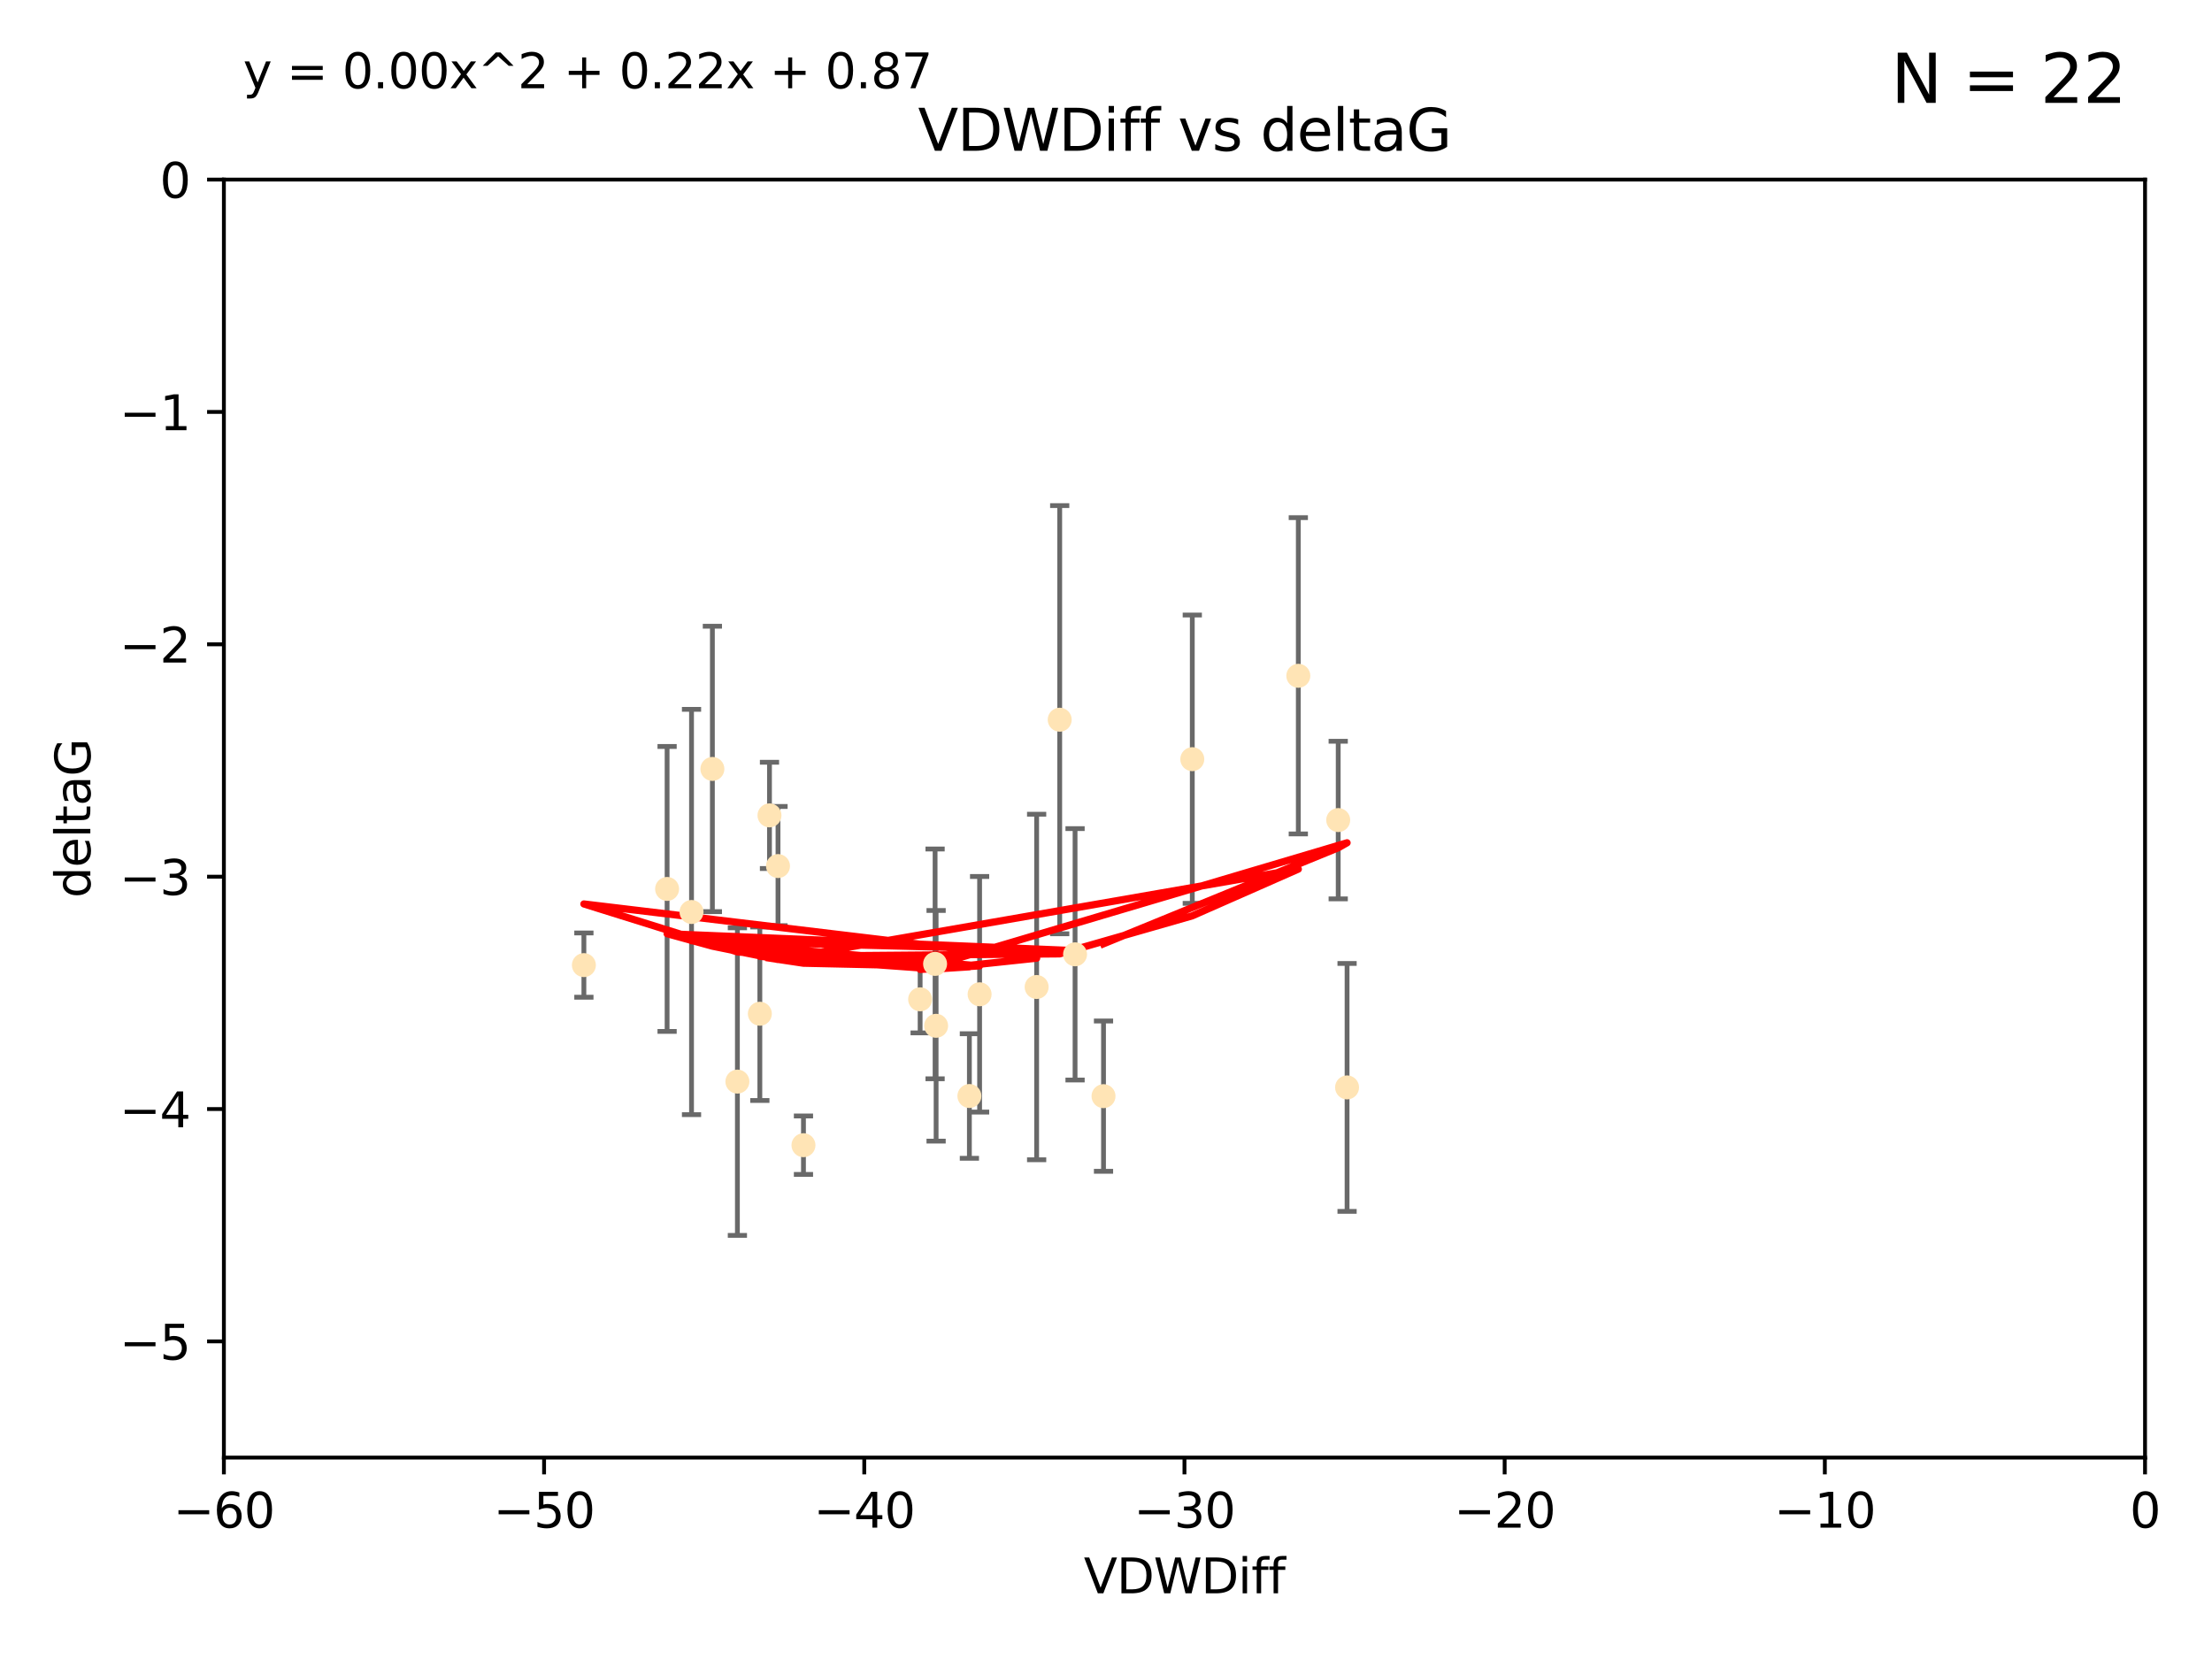 <?xml version="1.0" encoding="utf-8" standalone="no"?>
<!DOCTYPE svg PUBLIC "-//W3C//DTD SVG 1.1//EN"
  "http://www.w3.org/Graphics/SVG/1.1/DTD/svg11.dtd">
<svg xmlns:xlink="http://www.w3.org/1999/xlink" width="460.8pt" height="345.6pt" viewBox="0 0 460.8 345.6" xmlns="http://www.w3.org/2000/svg" version="1.1">
 <defs>
  <style type="text/css">*{stroke-linejoin: round; stroke-linecap: butt}</style>
 </defs>
 <g id="figure_1">
  <g id="patch_1">
   <path d="M 0 345.6 
L 460.8 345.6 
L 460.8 0 
L 0 0 
z
" style="fill: #ffffff"/>
  </g>
  <g id="axes_1">
   <g id="patch_2">
    <path d="M 46.64 303.64 
L 446.85 303.64 
L 446.85 37.411 
L 46.64 37.411 
z
" style="fill: #ffffff"/>
   </g>
   <g id="PathCollection_1">
    <defs>
     <path id="me7ebd285ce" d="M 0 1.118 
C 0.297 1.118 0.581 1 0.791 0.791 
C 1 0.581 1.118 0.297 1.118 0 
C 1.118 -0.297 1 -0.581 0.791 -0.791 
C 0.581 -1 0.297 -1.118 0 -1.118 
C -0.297 -1.118 -0.581 -1 -0.791 -0.791 
C -1 -0.581 -1.118 -0.297 -1.118 0 
C -1.118 0.297 -1 0.581 -0.791 0.791 
C -0.581 1 -0.297 1.118 0 1.118 
z
" style="stroke: #ffe4b5"/>
    </defs>
    <g clip-path="url(#pb852bbf99b)">
     <use xlink:href="#me7ebd285ce" x="160.298" y="169.858" style="fill: #ffe4b5; stroke: #ffe4b5"/>
     <use xlink:href="#me7ebd285ce" x="167.377" y="238.566" style="fill: #ffe4b5; stroke: #ffe4b5"/>
     <use xlink:href="#me7ebd285ce" x="201.942" y="228.319" style="fill: #ffe4b5; stroke: #ffe4b5"/>
     <use xlink:href="#me7ebd285ce" x="195.009" y="213.693" style="fill: #ffe4b5; stroke: #ffe4b5"/>
     <use xlink:href="#me7ebd285ce" x="153.613" y="225.319" style="fill: #ffe4b5; stroke: #ffe4b5"/>
     <use xlink:href="#me7ebd285ce" x="121.635" y="201.049" style="fill: #ffe4b5; stroke: #ffe4b5"/>
     <use xlink:href="#me7ebd285ce" x="215.951" y="205.61" style="fill: #ffe4b5; stroke: #ffe4b5"/>
     <use xlink:href="#me7ebd285ce" x="194.796" y="200.797" style="fill: #ffe4b5; stroke: #ffe4b5"/>
     <use xlink:href="#me7ebd285ce" x="158.289" y="211.182" style="fill: #ffe4b5; stroke: #ffe4b5"/>
     <use xlink:href="#me7ebd285ce" x="220.756" y="149.929" style="fill: #ffe4b5; stroke: #ffe4b5"/>
     <use xlink:href="#me7ebd285ce" x="248.375" y="158.151" style="fill: #ffe4b5; stroke: #ffe4b5"/>
     <use xlink:href="#me7ebd285ce" x="270.463" y="140.779" style="fill: #ffe4b5; stroke: #ffe4b5"/>
     <use xlink:href="#me7ebd285ce" x="162.073" y="180.416" style="fill: #ffe4b5; stroke: #ffe4b5"/>
     <use xlink:href="#me7ebd285ce" x="148.403" y="160.183" style="fill: #ffe4b5; stroke: #ffe4b5"/>
     <use xlink:href="#me7ebd285ce" x="138.969" y="185.182" style="fill: #ffe4b5; stroke: #ffe4b5"/>
     <use xlink:href="#me7ebd285ce" x="223.956" y="198.803" style="fill: #ffe4b5; stroke: #ffe4b5"/>
     <use xlink:href="#me7ebd285ce" x="144.057" y="189.983" style="fill: #ffe4b5; stroke: #ffe4b5"/>
     <use xlink:href="#me7ebd285ce" x="204.07" y="207.127" style="fill: #ffe4b5; stroke: #ffe4b5"/>
     <use xlink:href="#me7ebd285ce" x="191.68" y="208.177" style="fill: #ffe4b5; stroke: #ffe4b5"/>
     <use xlink:href="#me7ebd285ce" x="280.619" y="226.528" style="fill: #ffe4b5; stroke: #ffe4b5"/>
     <use xlink:href="#me7ebd285ce" x="278.774" y="170.835" style="fill: #ffe4b5; stroke: #ffe4b5"/>
     <use xlink:href="#me7ebd285ce" x="229.882" y="228.349" style="fill: #ffe4b5; stroke: #ffe4b5"/>
    </g>
   </g>
   <g id="matplotlib.axis_1">
    <g id="xtick_1">
     <g id="line2d_1">
      <defs>
       <path id="m9475a8b1c3" d="M 0 0 
L 0 3.5 
" style="stroke: #000000; stroke-width: 0.8"/>
      </defs>
      <g>
       <use xlink:href="#m9475a8b1c3" x="46.64" y="303.64" style="stroke: #000000; stroke-width: 0.8"/>
      </g>
     </g>
     <g id="text_1">
      <!-- −60 -->
      <g transform="translate(36.088 318.238)scale(0.1 -0.1)">
       <defs>
        <path id="DejaVuSans-2212" d="M 678 2272 
L 4684 2272 
L 4684 1741 
L 678 1741 
L 678 2272 
z
" transform="scale(0.016)"/>
        <path id="DejaVuSans-36" d="M 2113 2584 
Q 1688 2584 1439 2293 
Q 1191 2003 1191 1497 
Q 1191 994 1439 701 
Q 1688 409 2113 409 
Q 2538 409 2786 701 
Q 3034 994 3034 1497 
Q 3034 2003 2786 2293 
Q 2538 2584 2113 2584 
z
M 3366 4563 
L 3366 3988 
Q 3128 4100 2886 4159 
Q 2644 4219 2406 4219 
Q 1781 4219 1451 3797 
Q 1122 3375 1075 2522 
Q 1259 2794 1537 2939 
Q 1816 3084 2150 3084 
Q 2853 3084 3261 2657 
Q 3669 2231 3669 1497 
Q 3669 778 3244 343 
Q 2819 -91 2113 -91 
Q 1303 -91 875 529 
Q 447 1150 447 2328 
Q 447 3434 972 4092 
Q 1497 4750 2381 4750 
Q 2619 4750 2861 4703 
Q 3103 4656 3366 4563 
z
" transform="scale(0.016)"/>
        <path id="DejaVuSans-30" d="M 2034 4250 
Q 1547 4250 1301 3770 
Q 1056 3291 1056 2328 
Q 1056 1369 1301 889 
Q 1547 409 2034 409 
Q 2525 409 2770 889 
Q 3016 1369 3016 2328 
Q 3016 3291 2770 3770 
Q 2525 4250 2034 4250 
z
M 2034 4750 
Q 2819 4750 3233 4129 
Q 3647 3509 3647 2328 
Q 3647 1150 3233 529 
Q 2819 -91 2034 -91 
Q 1250 -91 836 529 
Q 422 1150 422 2328 
Q 422 3509 836 4129 
Q 1250 4750 2034 4750 
z
" transform="scale(0.016)"/>
       </defs>
       <use xlink:href="#DejaVuSans-2212"/>
       <use xlink:href="#DejaVuSans-36" x="83.789"/>
       <use xlink:href="#DejaVuSans-30" x="147.412"/>
      </g>
     </g>
    </g>
    <g id="xtick_2">
     <g id="line2d_2">
      <g>
       <use xlink:href="#m9475a8b1c3" x="113.342" y="303.64" style="stroke: #000000; stroke-width: 0.8"/>
      </g>
     </g>
     <g id="text_2">
      <!-- −50 -->
      <g transform="translate(102.789 318.238)scale(0.1 -0.1)">
       <defs>
        <path id="DejaVuSans-35" d="M 691 4666 
L 3169 4666 
L 3169 4134 
L 1269 4134 
L 1269 2991 
Q 1406 3038 1543 3061 
Q 1681 3084 1819 3084 
Q 2600 3084 3056 2656 
Q 3513 2228 3513 1497 
Q 3513 744 3044 326 
Q 2575 -91 1722 -91 
Q 1428 -91 1123 -41 
Q 819 9 494 109 
L 494 744 
Q 775 591 1075 516 
Q 1375 441 1709 441 
Q 2250 441 2565 725 
Q 2881 1009 2881 1497 
Q 2881 1984 2565 2268 
Q 2250 2553 1709 2553 
Q 1456 2553 1204 2497 
Q 953 2441 691 2322 
L 691 4666 
z
" transform="scale(0.016)"/>
       </defs>
       <use xlink:href="#DejaVuSans-2212"/>
       <use xlink:href="#DejaVuSans-35" x="83.789"/>
       <use xlink:href="#DejaVuSans-30" x="147.412"/>
      </g>
     </g>
    </g>
    <g id="xtick_3">
     <g id="line2d_3">
      <g>
       <use xlink:href="#m9475a8b1c3" x="180.043" y="303.64" style="stroke: #000000; stroke-width: 0.8"/>
      </g>
     </g>
     <g id="text_3">
      <!-- −40 -->
      <g transform="translate(169.491 318.238)scale(0.1 -0.1)">
       <defs>
        <path id="DejaVuSans-34" d="M 2419 4116 
L 825 1625 
L 2419 1625 
L 2419 4116 
z
M 2253 4666 
L 3047 4666 
L 3047 1625 
L 3713 1625 
L 3713 1100 
L 3047 1100 
L 3047 0 
L 2419 0 
L 2419 1100 
L 313 1100 
L 313 1709 
L 2253 4666 
z
" transform="scale(0.016)"/>
       </defs>
       <use xlink:href="#DejaVuSans-2212"/>
       <use xlink:href="#DejaVuSans-34" x="83.789"/>
       <use xlink:href="#DejaVuSans-30" x="147.412"/>
      </g>
     </g>
    </g>
    <g id="xtick_4">
     <g id="line2d_4">
      <g>
       <use xlink:href="#m9475a8b1c3" x="246.745" y="303.64" style="stroke: #000000; stroke-width: 0.8"/>
      </g>
     </g>
     <g id="text_4">
      <!-- −30 -->
      <g transform="translate(236.193 318.238)scale(0.1 -0.1)">
       <defs>
        <path id="DejaVuSans-33" d="M 2597 2516 
Q 3050 2419 3304 2112 
Q 3559 1806 3559 1356 
Q 3559 666 3084 287 
Q 2609 -91 1734 -91 
Q 1441 -91 1130 -33 
Q 819 25 488 141 
L 488 750 
Q 750 597 1062 519 
Q 1375 441 1716 441 
Q 2309 441 2620 675 
Q 2931 909 2931 1356 
Q 2931 1769 2642 2001 
Q 2353 2234 1838 2234 
L 1294 2234 
L 1294 2753 
L 1863 2753 
Q 2328 2753 2575 2939 
Q 2822 3125 2822 3475 
Q 2822 3834 2567 4026 
Q 2313 4219 1838 4219 
Q 1578 4219 1281 4162 
Q 984 4106 628 3988 
L 628 4550 
Q 988 4650 1302 4700 
Q 1616 4750 1894 4750 
Q 2613 4750 3031 4423 
Q 3450 4097 3450 3541 
Q 3450 3153 3228 2886 
Q 3006 2619 2597 2516 
z
" transform="scale(0.016)"/>
       </defs>
       <use xlink:href="#DejaVuSans-2212"/>
       <use xlink:href="#DejaVuSans-33" x="83.789"/>
       <use xlink:href="#DejaVuSans-30" x="147.412"/>
      </g>
     </g>
    </g>
    <g id="xtick_5">
     <g id="line2d_5">
      <g>
       <use xlink:href="#m9475a8b1c3" x="313.447" y="303.64" style="stroke: #000000; stroke-width: 0.8"/>
      </g>
     </g>
     <g id="text_5">
      <!-- −20 -->
      <g transform="translate(302.894 318.238)scale(0.1 -0.1)">
       <defs>
        <path id="DejaVuSans-32" d="M 1228 531 
L 3431 531 
L 3431 0 
L 469 0 
L 469 531 
Q 828 903 1448 1529 
Q 2069 2156 2228 2338 
Q 2531 2678 2651 2914 
Q 2772 3150 2772 3378 
Q 2772 3750 2511 3984 
Q 2250 4219 1831 4219 
Q 1534 4219 1204 4116 
Q 875 4013 500 3803 
L 500 4441 
Q 881 4594 1212 4672 
Q 1544 4750 1819 4750 
Q 2544 4750 2975 4387 
Q 3406 4025 3406 3419 
Q 3406 3131 3298 2873 
Q 3191 2616 2906 2266 
Q 2828 2175 2409 1742 
Q 1991 1309 1228 531 
z
" transform="scale(0.016)"/>
       </defs>
       <use xlink:href="#DejaVuSans-2212"/>
       <use xlink:href="#DejaVuSans-32" x="83.789"/>
       <use xlink:href="#DejaVuSans-30" x="147.412"/>
      </g>
     </g>
    </g>
    <g id="xtick_6">
     <g id="line2d_6">
      <g>
       <use xlink:href="#m9475a8b1c3" x="380.148" y="303.64" style="stroke: #000000; stroke-width: 0.8"/>
      </g>
     </g>
     <g id="text_6">
      <!-- −10 -->
      <g transform="translate(369.596 318.238)scale(0.1 -0.1)">
       <defs>
        <path id="DejaVuSans-31" d="M 794 531 
L 1825 531 
L 1825 4091 
L 703 3866 
L 703 4441 
L 1819 4666 
L 2450 4666 
L 2450 531 
L 3481 531 
L 3481 0 
L 794 0 
L 794 531 
z
" transform="scale(0.016)"/>
       </defs>
       <use xlink:href="#DejaVuSans-2212"/>
       <use xlink:href="#DejaVuSans-31" x="83.789"/>
       <use xlink:href="#DejaVuSans-30" x="147.412"/>
      </g>
     </g>
    </g>
    <g id="xtick_7">
     <g id="line2d_7">
      <g>
       <use xlink:href="#m9475a8b1c3" x="446.85" y="303.64" style="stroke: #000000; stroke-width: 0.8"/>
      </g>
     </g>
     <g id="text_7">
      <!-- 0 -->
      <g transform="translate(443.669 318.238)scale(0.1 -0.1)">
       <use xlink:href="#DejaVuSans-30"/>
      </g>
     </g>
    </g>
    <g id="text_8">
     <!-- VDWDiff -->
     <g transform="translate(225.772 331.917)scale(0.1 -0.1)">
      <defs>
       <path id="DejaVuSans-56" d="M 1831 0 
L 50 4666 
L 709 4666 
L 2188 738 
L 3669 4666 
L 4325 4666 
L 2547 0 
L 1831 0 
z
" transform="scale(0.016)"/>
       <path id="DejaVuSans-44" d="M 1259 4147 
L 1259 519 
L 2022 519 
Q 2988 519 3436 956 
Q 3884 1394 3884 2338 
Q 3884 3275 3436 3711 
Q 2988 4147 2022 4147 
L 1259 4147 
z
M 628 4666 
L 1925 4666 
Q 3281 4666 3915 4102 
Q 4550 3538 4550 2338 
Q 4550 1131 3912 565 
Q 3275 0 1925 0 
L 628 0 
L 628 4666 
z
" transform="scale(0.016)"/>
       <path id="DejaVuSans-57" d="M 213 4666 
L 850 4666 
L 1831 722 
L 2809 4666 
L 3519 4666 
L 4500 722 
L 5478 4666 
L 6119 4666 
L 4947 0 
L 4153 0 
L 3169 4050 
L 2175 0 
L 1381 0 
L 213 4666 
z
" transform="scale(0.016)"/>
       <path id="DejaVuSans-69" d="M 603 3500 
L 1178 3500 
L 1178 0 
L 603 0 
L 603 3500 
z
M 603 4863 
L 1178 4863 
L 1178 4134 
L 603 4134 
L 603 4863 
z
" transform="scale(0.016)"/>
       <path id="DejaVuSans-66" d="M 2375 4863 
L 2375 4384 
L 1825 4384 
Q 1516 4384 1395 4259 
Q 1275 4134 1275 3809 
L 1275 3500 
L 2222 3500 
L 2222 3053 
L 1275 3053 
L 1275 0 
L 697 0 
L 697 3053 
L 147 3053 
L 147 3500 
L 697 3500 
L 697 3744 
Q 697 4328 969 4595 
Q 1241 4863 1831 4863 
L 2375 4863 
z
" transform="scale(0.016)"/>
      </defs>
      <use xlink:href="#DejaVuSans-56"/>
      <use xlink:href="#DejaVuSans-44" x="68.408"/>
      <use xlink:href="#DejaVuSans-57" x="145.41"/>
      <use xlink:href="#DejaVuSans-44" x="244.287"/>
      <use xlink:href="#DejaVuSans-69" x="321.289"/>
      <use xlink:href="#DejaVuSans-66" x="349.072"/>
      <use xlink:href="#DejaVuSans-66" x="384.277"/>
     </g>
    </g>
   </g>
   <g id="matplotlib.axis_2">
    <g id="ytick_1">
     <g id="line2d_8">
      <defs>
       <path id="m39c03fdfd0" d="M 0 0 
L -3.5 0 
" style="stroke: #000000; stroke-width: 0.8"/>
      </defs>
      <g>
       <use xlink:href="#m39c03fdfd0" x="46.64" y="279.437" style="stroke: #000000; stroke-width: 0.8"/>
      </g>
     </g>
     <g id="text_9">
      <!-- −5 -->
      <g transform="translate(24.898 283.237)scale(0.1 -0.1)">
       <use xlink:href="#DejaVuSans-2212"/>
       <use xlink:href="#DejaVuSans-35" x="83.789"/>
      </g>
     </g>
    </g>
    <g id="ytick_2">
     <g id="line2d_9">
      <g>
       <use xlink:href="#m39c03fdfd0" x="46.64" y="231.032" style="stroke: #000000; stroke-width: 0.8"/>
      </g>
     </g>
     <g id="text_10">
      <!-- −4 -->
      <g transform="translate(24.898 234.831)scale(0.1 -0.1)">
       <use xlink:href="#DejaVuSans-2212"/>
       <use xlink:href="#DejaVuSans-34" x="83.789"/>
      </g>
     </g>
    </g>
    <g id="ytick_3">
     <g id="line2d_10">
      <g>
       <use xlink:href="#m39c03fdfd0" x="46.64" y="182.627" style="stroke: #000000; stroke-width: 0.8"/>
      </g>
     </g>
     <g id="text_11">
      <!-- −3 -->
      <g transform="translate(24.898 186.426)scale(0.1 -0.1)">
       <use xlink:href="#DejaVuSans-2212"/>
       <use xlink:href="#DejaVuSans-33" x="83.789"/>
      </g>
     </g>
    </g>
    <g id="ytick_4">
     <g id="line2d_11">
      <g>
       <use xlink:href="#m39c03fdfd0" x="46.64" y="134.222" style="stroke: #000000; stroke-width: 0.8"/>
      </g>
     </g>
     <g id="text_12">
      <!-- −2 -->
      <g transform="translate(24.898 138.021)scale(0.1 -0.1)">
       <use xlink:href="#DejaVuSans-2212"/>
       <use xlink:href="#DejaVuSans-32" x="83.789"/>
      </g>
     </g>
    </g>
    <g id="ytick_5">
     <g id="line2d_12">
      <g>
       <use xlink:href="#m39c03fdfd0" x="46.64" y="85.816" style="stroke: #000000; stroke-width: 0.8"/>
      </g>
     </g>
     <g id="text_13">
      <!-- −1 -->
      <g transform="translate(24.898 89.616)scale(0.1 -0.1)">
       <use xlink:href="#DejaVuSans-2212"/>
       <use xlink:href="#DejaVuSans-31" x="83.789"/>
      </g>
     </g>
    </g>
    <g id="ytick_6">
     <g id="line2d_13">
      <g>
       <use xlink:href="#m39c03fdfd0" x="46.64" y="37.411" style="stroke: #000000; stroke-width: 0.8"/>
      </g>
     </g>
     <g id="text_14">
      <!-- 0 -->
      <g transform="translate(33.278 41.21)scale(0.1 -0.1)">
       <use xlink:href="#DejaVuSans-30"/>
      </g>
     </g>
    </g>
    <g id="text_15">
     <!-- deltaG -->
     <g transform="translate(18.818 187.064)rotate(-90)scale(0.1 -0.1)">
      <defs>
       <path id="DejaVuSans-64" d="M 2906 2969 
L 2906 4863 
L 3481 4863 
L 3481 0 
L 2906 0 
L 2906 525 
Q 2725 213 2448 61 
Q 2172 -91 1784 -91 
Q 1150 -91 751 415 
Q 353 922 353 1747 
Q 353 2572 751 3078 
Q 1150 3584 1784 3584 
Q 2172 3584 2448 3432 
Q 2725 3281 2906 2969 
z
M 947 1747 
Q 947 1113 1208 752 
Q 1469 391 1925 391 
Q 2381 391 2643 752 
Q 2906 1113 2906 1747 
Q 2906 2381 2643 2742 
Q 2381 3103 1925 3103 
Q 1469 3103 1208 2742 
Q 947 2381 947 1747 
z
" transform="scale(0.016)"/>
       <path id="DejaVuSans-65" d="M 3597 1894 
L 3597 1613 
L 953 1613 
Q 991 1019 1311 708 
Q 1631 397 2203 397 
Q 2534 397 2845 478 
Q 3156 559 3463 722 
L 3463 178 
Q 3153 47 2828 -22 
Q 2503 -91 2169 -91 
Q 1331 -91 842 396 
Q 353 884 353 1716 
Q 353 2575 817 3079 
Q 1281 3584 2069 3584 
Q 2775 3584 3186 3129 
Q 3597 2675 3597 1894 
z
M 3022 2063 
Q 3016 2534 2758 2815 
Q 2500 3097 2075 3097 
Q 1594 3097 1305 2825 
Q 1016 2553 972 2059 
L 3022 2063 
z
" transform="scale(0.016)"/>
       <path id="DejaVuSans-6c" d="M 603 4863 
L 1178 4863 
L 1178 0 
L 603 0 
L 603 4863 
z
" transform="scale(0.016)"/>
       <path id="DejaVuSans-74" d="M 1172 4494 
L 1172 3500 
L 2356 3500 
L 2356 3053 
L 1172 3053 
L 1172 1153 
Q 1172 725 1289 603 
Q 1406 481 1766 481 
L 2356 481 
L 2356 0 
L 1766 0 
Q 1100 0 847 248 
Q 594 497 594 1153 
L 594 3053 
L 172 3053 
L 172 3500 
L 594 3500 
L 594 4494 
L 1172 4494 
z
" transform="scale(0.016)"/>
       <path id="DejaVuSans-61" d="M 2194 1759 
Q 1497 1759 1228 1600 
Q 959 1441 959 1056 
Q 959 750 1161 570 
Q 1363 391 1709 391 
Q 2188 391 2477 730 
Q 2766 1069 2766 1631 
L 2766 1759 
L 2194 1759 
z
M 3341 1997 
L 3341 0 
L 2766 0 
L 2766 531 
Q 2569 213 2275 61 
Q 1981 -91 1556 -91 
Q 1019 -91 701 211 
Q 384 513 384 1019 
Q 384 1609 779 1909 
Q 1175 2209 1959 2209 
L 2766 2209 
L 2766 2266 
Q 2766 2663 2505 2880 
Q 2244 3097 1772 3097 
Q 1472 3097 1187 3025 
Q 903 2953 641 2809 
L 641 3341 
Q 956 3463 1253 3523 
Q 1550 3584 1831 3584 
Q 2591 3584 2966 3190 
Q 3341 2797 3341 1997 
z
" transform="scale(0.016)"/>
       <path id="DejaVuSans-47" d="M 3809 666 
L 3809 1919 
L 2778 1919 
L 2778 2438 
L 4434 2438 
L 4434 434 
Q 4069 175 3628 42 
Q 3188 -91 2688 -91 
Q 1594 -91 976 548 
Q 359 1188 359 2328 
Q 359 3472 976 4111 
Q 1594 4750 2688 4750 
Q 3144 4750 3555 4637 
Q 3966 4525 4313 4306 
L 4313 3634 
Q 3963 3931 3569 4081 
Q 3175 4231 2741 4231 
Q 1884 4231 1454 3753 
Q 1025 3275 1025 2328 
Q 1025 1384 1454 906 
Q 1884 428 2741 428 
Q 3075 428 3337 486 
Q 3600 544 3809 666 
z
" transform="scale(0.016)"/>
      </defs>
      <use xlink:href="#DejaVuSans-64"/>
      <use xlink:href="#DejaVuSans-65" x="63.477"/>
      <use xlink:href="#DejaVuSans-6c" x="125"/>
      <use xlink:href="#DejaVuSans-74" x="152.783"/>
      <use xlink:href="#DejaVuSans-61" x="191.992"/>
      <use xlink:href="#DejaVuSans-47" x="253.271"/>
     </g>
    </g>
   </g>
   <g id="LineCollection_1">
    <path d="M 160.298 180.927 
L 160.298 158.788 
" clip-path="url(#pb852bbf99b)" style="fill: none; stroke: #696969"/>
    <path d="M 167.377 244.654 
L 167.377 232.478 
" clip-path="url(#pb852bbf99b)" style="fill: none; stroke: #696969"/>
    <path d="M 201.942 241.292 
L 201.942 215.347 
" clip-path="url(#pb852bbf99b)" style="fill: none; stroke: #696969"/>
    <path d="M 195.009 237.715 
L 195.009 189.672 
" clip-path="url(#pb852bbf99b)" style="fill: none; stroke: #696969"/>
    <path d="M 153.613 257.353 
L 153.613 193.284 
" clip-path="url(#pb852bbf99b)" style="fill: none; stroke: #696969"/>
    <path d="M 121.635 207.741 
L 121.635 194.357 
" clip-path="url(#pb852bbf99b)" style="fill: none; stroke: #696969"/>
    <path d="M 215.951 241.602 
L 215.951 169.619 
" clip-path="url(#pb852bbf99b)" style="fill: none; stroke: #696969"/>
    <path d="M 194.796 224.733 
L 194.796 176.861 
" clip-path="url(#pb852bbf99b)" style="fill: none; stroke: #696969"/>
    <path d="M 158.289 229.252 
L 158.289 193.112 
" clip-path="url(#pb852bbf99b)" style="fill: none; stroke: #696969"/>
    <path d="M 220.756 194.529 
L 220.756 105.328 
" clip-path="url(#pb852bbf99b)" style="fill: none; stroke: #696969"/>
    <path d="M 248.375 188.185 
L 248.375 128.118 
" clip-path="url(#pb852bbf99b)" style="fill: none; stroke: #696969"/>
    <path d="M 270.463 173.723 
L 270.463 107.835 
" clip-path="url(#pb852bbf99b)" style="fill: none; stroke: #696969"/>
    <path d="M 162.073 192.831 
L 162.073 168.001 
" clip-path="url(#pb852bbf99b)" style="fill: none; stroke: #696969"/>
    <path d="M 148.403 189.912 
L 148.403 130.454 
" clip-path="url(#pb852bbf99b)" style="fill: none; stroke: #696969"/>
    <path d="M 138.969 214.86 
L 138.969 155.505 
" clip-path="url(#pb852bbf99b)" style="fill: none; stroke: #696969"/>
    <path d="M 223.956 224.99 
L 223.956 172.616 
" clip-path="url(#pb852bbf99b)" style="fill: none; stroke: #696969"/>
    <path d="M 144.057 232.198 
L 144.057 147.768 
" clip-path="url(#pb852bbf99b)" style="fill: none; stroke: #696969"/>
    <path d="M 204.07 231.664 
L 204.07 182.589 
" clip-path="url(#pb852bbf99b)" style="fill: none; stroke: #696969"/>
    <path d="M 191.68 215.173 
L 191.68 201.18 
" clip-path="url(#pb852bbf99b)" style="fill: none; stroke: #696969"/>
    <path d="M 280.619 252.353 
L 280.619 200.703 
" clip-path="url(#pb852bbf99b)" style="fill: none; stroke: #696969"/>
    <path d="M 278.774 187.253 
L 278.774 154.416 
" clip-path="url(#pb852bbf99b)" style="fill: none; stroke: #696969"/>
    <path d="M 229.882 244.004 
L 229.882 212.694 
" clip-path="url(#pb852bbf99b)" style="fill: none; stroke: #696969"/>
   </g>
   <g id="line2d_14">
    <defs>
     <path id="m0d872e96a4" d="M 2 0 
L -2 -0 
" style="stroke: #696969"/>
    </defs>
    <g clip-path="url(#pb852bbf99b)">
     <use xlink:href="#m0d872e96a4" x="160.298" y="180.927" style="fill: #696969; stroke: #696969"/>
     <use xlink:href="#m0d872e96a4" x="167.377" y="244.654" style="fill: #696969; stroke: #696969"/>
     <use xlink:href="#m0d872e96a4" x="201.942" y="241.292" style="fill: #696969; stroke: #696969"/>
     <use xlink:href="#m0d872e96a4" x="195.009" y="237.715" style="fill: #696969; stroke: #696969"/>
     <use xlink:href="#m0d872e96a4" x="153.613" y="257.353" style="fill: #696969; stroke: #696969"/>
     <use xlink:href="#m0d872e96a4" x="121.635" y="207.741" style="fill: #696969; stroke: #696969"/>
     <use xlink:href="#m0d872e96a4" x="215.951" y="241.602" style="fill: #696969; stroke: #696969"/>
     <use xlink:href="#m0d872e96a4" x="194.796" y="224.733" style="fill: #696969; stroke: #696969"/>
     <use xlink:href="#m0d872e96a4" x="158.289" y="229.252" style="fill: #696969; stroke: #696969"/>
     <use xlink:href="#m0d872e96a4" x="220.756" y="194.529" style="fill: #696969; stroke: #696969"/>
     <use xlink:href="#m0d872e96a4" x="248.375" y="188.185" style="fill: #696969; stroke: #696969"/>
     <use xlink:href="#m0d872e96a4" x="270.463" y="173.723" style="fill: #696969; stroke: #696969"/>
     <use xlink:href="#m0d872e96a4" x="162.073" y="192.831" style="fill: #696969; stroke: #696969"/>
     <use xlink:href="#m0d872e96a4" x="148.403" y="189.912" style="fill: #696969; stroke: #696969"/>
     <use xlink:href="#m0d872e96a4" x="138.969" y="214.86" style="fill: #696969; stroke: #696969"/>
     <use xlink:href="#m0d872e96a4" x="223.956" y="224.99" style="fill: #696969; stroke: #696969"/>
     <use xlink:href="#m0d872e96a4" x="144.057" y="232.198" style="fill: #696969; stroke: #696969"/>
     <use xlink:href="#m0d872e96a4" x="204.07" y="231.664" style="fill: #696969; stroke: #696969"/>
     <use xlink:href="#m0d872e96a4" x="191.68" y="215.173" style="fill: #696969; stroke: #696969"/>
     <use xlink:href="#m0d872e96a4" x="280.619" y="252.353" style="fill: #696969; stroke: #696969"/>
     <use xlink:href="#m0d872e96a4" x="278.774" y="187.253" style="fill: #696969; stroke: #696969"/>
     <use xlink:href="#m0d872e96a4" x="229.882" y="244.004" style="fill: #696969; stroke: #696969"/>
    </g>
   </g>
   <g id="line2d_15">
    <g clip-path="url(#pb852bbf99b)">
     <use xlink:href="#m0d872e96a4" x="160.298" y="158.788" style="fill: #696969; stroke: #696969"/>
     <use xlink:href="#m0d872e96a4" x="167.377" y="232.478" style="fill: #696969; stroke: #696969"/>
     <use xlink:href="#m0d872e96a4" x="201.942" y="215.347" style="fill: #696969; stroke: #696969"/>
     <use xlink:href="#m0d872e96a4" x="195.009" y="189.672" style="fill: #696969; stroke: #696969"/>
     <use xlink:href="#m0d872e96a4" x="153.613" y="193.284" style="fill: #696969; stroke: #696969"/>
     <use xlink:href="#m0d872e96a4" x="121.635" y="194.357" style="fill: #696969; stroke: #696969"/>
     <use xlink:href="#m0d872e96a4" x="215.951" y="169.619" style="fill: #696969; stroke: #696969"/>
     <use xlink:href="#m0d872e96a4" x="194.796" y="176.861" style="fill: #696969; stroke: #696969"/>
     <use xlink:href="#m0d872e96a4" x="158.289" y="193.112" style="fill: #696969; stroke: #696969"/>
     <use xlink:href="#m0d872e96a4" x="220.756" y="105.328" style="fill: #696969; stroke: #696969"/>
     <use xlink:href="#m0d872e96a4" x="248.375" y="128.118" style="fill: #696969; stroke: #696969"/>
     <use xlink:href="#m0d872e96a4" x="270.463" y="107.835" style="fill: #696969; stroke: #696969"/>
     <use xlink:href="#m0d872e96a4" x="162.073" y="168.001" style="fill: #696969; stroke: #696969"/>
     <use xlink:href="#m0d872e96a4" x="148.403" y="130.454" style="fill: #696969; stroke: #696969"/>
     <use xlink:href="#m0d872e96a4" x="138.969" y="155.505" style="fill: #696969; stroke: #696969"/>
     <use xlink:href="#m0d872e96a4" x="223.956" y="172.616" style="fill: #696969; stroke: #696969"/>
     <use xlink:href="#m0d872e96a4" x="144.057" y="147.768" style="fill: #696969; stroke: #696969"/>
     <use xlink:href="#m0d872e96a4" x="204.07" y="182.589" style="fill: #696969; stroke: #696969"/>
     <use xlink:href="#m0d872e96a4" x="191.68" y="201.18" style="fill: #696969; stroke: #696969"/>
     <use xlink:href="#m0d872e96a4" x="280.619" y="200.703" style="fill: #696969; stroke: #696969"/>
     <use xlink:href="#m0d872e96a4" x="278.774" y="154.416" style="fill: #696969; stroke: #696969"/>
     <use xlink:href="#m0d872e96a4" x="229.882" y="212.694" style="fill: #696969; stroke: #696969"/>
    </g>
   </g>
   <g id="line2d_16">
    <path d="M 160.298 199.592 
L 167.377 200.657 
L 201.942 201.406 
L 195.009 201.848 
L 153.613 198.302 
L 121.635 188.311 
L 215.951 199.606 
L 194.796 201.856 
L 158.289 199.233 
L 220.756 198.709 
L 248.375 190.785 
L 270.463 181.055 
L 162.073 199.888 
L 148.403 197.106 
L 138.969 194.511 
L 223.956 198.032 
L 144.057 195.979 
L 204.07 201.21 
L 191.68 201.954 
L 280.619 175.569 
L 278.774 176.612 
L 229.882 196.612 
" clip-path="url(#pb852bbf99b)" style="fill: none; stroke: #ff0000; stroke-width: 1.5; stroke-linecap: square"/>
   </g>
   <g id="line2d_17">
    <defs>
     <path id="m6dd19ae796" d="M 0 2 
C 0.53 2 1.039 1.789 1.414 1.414 
C 1.789 1.039 2 0.53 2 0 
C 2 -0.53 1.789 -1.039 1.414 -1.414 
C 1.039 -1.789 0.53 -2 0 -2 
C -0.53 -2 -1.039 -1.789 -1.414 -1.414 
C -1.789 -1.039 -2 -0.53 -2 0 
C -2 0.53 -1.789 1.039 -1.414 1.414 
C -1.039 1.789 -0.53 2 0 2 
z
" style="stroke: #ffe4b5"/>
    </defs>
    <g clip-path="url(#pb852bbf99b)">
     <use xlink:href="#m6dd19ae796" x="160.298" y="169.858" style="fill: #ffe4b5; stroke: #ffe4b5"/>
     <use xlink:href="#m6dd19ae796" x="167.377" y="238.566" style="fill: #ffe4b5; stroke: #ffe4b5"/>
     <use xlink:href="#m6dd19ae796" x="201.942" y="228.319" style="fill: #ffe4b5; stroke: #ffe4b5"/>
     <use xlink:href="#m6dd19ae796" x="195.009" y="213.693" style="fill: #ffe4b5; stroke: #ffe4b5"/>
     <use xlink:href="#m6dd19ae796" x="153.613" y="225.319" style="fill: #ffe4b5; stroke: #ffe4b5"/>
     <use xlink:href="#m6dd19ae796" x="121.635" y="201.049" style="fill: #ffe4b5; stroke: #ffe4b5"/>
     <use xlink:href="#m6dd19ae796" x="215.951" y="205.61" style="fill: #ffe4b5; stroke: #ffe4b5"/>
     <use xlink:href="#m6dd19ae796" x="194.796" y="200.797" style="fill: #ffe4b5; stroke: #ffe4b5"/>
     <use xlink:href="#m6dd19ae796" x="158.289" y="211.182" style="fill: #ffe4b5; stroke: #ffe4b5"/>
     <use xlink:href="#m6dd19ae796" x="220.756" y="149.929" style="fill: #ffe4b5; stroke: #ffe4b5"/>
     <use xlink:href="#m6dd19ae796" x="248.375" y="158.151" style="fill: #ffe4b5; stroke: #ffe4b5"/>
     <use xlink:href="#m6dd19ae796" x="270.463" y="140.779" style="fill: #ffe4b5; stroke: #ffe4b5"/>
     <use xlink:href="#m6dd19ae796" x="162.073" y="180.416" style="fill: #ffe4b5; stroke: #ffe4b5"/>
     <use xlink:href="#m6dd19ae796" x="148.403" y="160.183" style="fill: #ffe4b5; stroke: #ffe4b5"/>
     <use xlink:href="#m6dd19ae796" x="138.969" y="185.182" style="fill: #ffe4b5; stroke: #ffe4b5"/>
     <use xlink:href="#m6dd19ae796" x="223.956" y="198.803" style="fill: #ffe4b5; stroke: #ffe4b5"/>
     <use xlink:href="#m6dd19ae796" x="144.057" y="189.983" style="fill: #ffe4b5; stroke: #ffe4b5"/>
     <use xlink:href="#m6dd19ae796" x="204.07" y="207.127" style="fill: #ffe4b5; stroke: #ffe4b5"/>
     <use xlink:href="#m6dd19ae796" x="191.68" y="208.177" style="fill: #ffe4b5; stroke: #ffe4b5"/>
     <use xlink:href="#m6dd19ae796" x="280.619" y="226.528" style="fill: #ffe4b5; stroke: #ffe4b5"/>
     <use xlink:href="#m6dd19ae796" x="278.774" y="170.835" style="fill: #ffe4b5; stroke: #ffe4b5"/>
     <use xlink:href="#m6dd19ae796" x="229.882" y="228.349" style="fill: #ffe4b5; stroke: #ffe4b5"/>
    </g>
   </g>
   <g id="patch_3">
    <path d="M 46.64 303.64 
L 46.64 37.411 
" style="fill: none; stroke: #000000; stroke-width: 0.8; stroke-linejoin: miter; stroke-linecap: square"/>
   </g>
   <g id="patch_4">
    <path d="M 446.85 303.64 
L 446.85 37.411 
" style="fill: none; stroke: #000000; stroke-width: 0.8; stroke-linejoin: miter; stroke-linecap: square"/>
   </g>
   <g id="patch_5">
    <path d="M 46.64 303.64 
L 446.85 303.64 
" style="fill: none; stroke: #000000; stroke-width: 0.8; stroke-linejoin: miter; stroke-linecap: square"/>
   </g>
   <g id="patch_6">
    <path d="M 46.64 37.411 
L 446.85 37.411 
" style="fill: none; stroke: #000000; stroke-width: 0.8; stroke-linejoin: miter; stroke-linecap: square"/>
   </g>
   <g id="text_16">
    <!-- N = 22 -->
    <g transform="translate(393.929 21.426)scale(0.14 -0.14)">
     <defs>
      <path id="DejaVuSans-4e" d="M 628 4666 
L 1478 4666 
L 3547 763 
L 3547 4666 
L 4159 4666 
L 4159 0 
L 3309 0 
L 1241 3903 
L 1241 0 
L 628 0 
L 628 4666 
z
" transform="scale(0.016)"/>
      <path id="DejaVuSans-20" transform="scale(0.016)"/>
      <path id="DejaVuSans-3d" d="M 678 2906 
L 4684 2906 
L 4684 2381 
L 678 2381 
L 678 2906 
z
M 678 1631 
L 4684 1631 
L 4684 1100 
L 678 1100 
L 678 1631 
z
" transform="scale(0.016)"/>
     </defs>
     <use xlink:href="#DejaVuSans-4e"/>
     <use xlink:href="#DejaVuSans-20" x="74.805"/>
     <use xlink:href="#DejaVuSans-3d" x="106.592"/>
     <use xlink:href="#DejaVuSans-20" x="190.381"/>
     <use xlink:href="#DejaVuSans-32" x="222.168"/>
     <use xlink:href="#DejaVuSans-32" x="285.791"/>
    </g>
   </g>
   <g id="text_17">
    <!-- y = 0.00x^2 + 0.22x + 0.87 -->
    <g transform="translate(50.642 18.387)scale(0.1 -0.1)">
     <defs>
      <path id="DejaVuSans-79" d="M 2059 -325 
Q 1816 -950 1584 -1140 
Q 1353 -1331 966 -1331 
L 506 -1331 
L 506 -850 
L 844 -850 
Q 1081 -850 1212 -737 
Q 1344 -625 1503 -206 
L 1606 56 
L 191 3500 
L 800 3500 
L 1894 763 
L 2988 3500 
L 3597 3500 
L 2059 -325 
z
" transform="scale(0.016)"/>
      <path id="DejaVuSans-2e" d="M 684 794 
L 1344 794 
L 1344 0 
L 684 0 
L 684 794 
z
" transform="scale(0.016)"/>
      <path id="DejaVuSans-78" d="M 3513 3500 
L 2247 1797 
L 3578 0 
L 2900 0 
L 1881 1375 
L 863 0 
L 184 0 
L 1544 1831 
L 300 3500 
L 978 3500 
L 1906 2253 
L 2834 3500 
L 3513 3500 
z
" transform="scale(0.016)"/>
      <path id="DejaVuSans-5e" d="M 2988 4666 
L 4684 2925 
L 4056 2925 
L 2681 4159 
L 1306 2925 
L 678 2925 
L 2375 4666 
L 2988 4666 
z
" transform="scale(0.016)"/>
      <path id="DejaVuSans-2b" d="M 2944 4013 
L 2944 2272 
L 4684 2272 
L 4684 1741 
L 2944 1741 
L 2944 0 
L 2419 0 
L 2419 1741 
L 678 1741 
L 678 2272 
L 2419 2272 
L 2419 4013 
L 2944 4013 
z
" transform="scale(0.016)"/>
      <path id="DejaVuSans-38" d="M 2034 2216 
Q 1584 2216 1326 1975 
Q 1069 1734 1069 1313 
Q 1069 891 1326 650 
Q 1584 409 2034 409 
Q 2484 409 2743 651 
Q 3003 894 3003 1313 
Q 3003 1734 2745 1975 
Q 2488 2216 2034 2216 
z
M 1403 2484 
Q 997 2584 770 2862 
Q 544 3141 544 3541 
Q 544 4100 942 4425 
Q 1341 4750 2034 4750 
Q 2731 4750 3128 4425 
Q 3525 4100 3525 3541 
Q 3525 3141 3298 2862 
Q 3072 2584 2669 2484 
Q 3125 2378 3379 2068 
Q 3634 1759 3634 1313 
Q 3634 634 3220 271 
Q 2806 -91 2034 -91 
Q 1263 -91 848 271 
Q 434 634 434 1313 
Q 434 1759 690 2068 
Q 947 2378 1403 2484 
z
M 1172 3481 
Q 1172 3119 1398 2916 
Q 1625 2713 2034 2713 
Q 2441 2713 2670 2916 
Q 2900 3119 2900 3481 
Q 2900 3844 2670 4047 
Q 2441 4250 2034 4250 
Q 1625 4250 1398 4047 
Q 1172 3844 1172 3481 
z
" transform="scale(0.016)"/>
      <path id="DejaVuSans-37" d="M 525 4666 
L 3525 4666 
L 3525 4397 
L 1831 0 
L 1172 0 
L 2766 4134 
L 525 4134 
L 525 4666 
z
" transform="scale(0.016)"/>
     </defs>
     <use xlink:href="#DejaVuSans-79"/>
     <use xlink:href="#DejaVuSans-20" x="59.18"/>
     <use xlink:href="#DejaVuSans-3d" x="90.967"/>
     <use xlink:href="#DejaVuSans-20" x="174.756"/>
     <use xlink:href="#DejaVuSans-30" x="206.543"/>
     <use xlink:href="#DejaVuSans-2e" x="270.166"/>
     <use xlink:href="#DejaVuSans-30" x="301.953"/>
     <use xlink:href="#DejaVuSans-30" x="365.576"/>
     <use xlink:href="#DejaVuSans-78" x="429.199"/>
     <use xlink:href="#DejaVuSans-5e" x="488.379"/>
     <use xlink:href="#DejaVuSans-32" x="572.168"/>
     <use xlink:href="#DejaVuSans-20" x="635.791"/>
     <use xlink:href="#DejaVuSans-2b" x="667.578"/>
     <use xlink:href="#DejaVuSans-20" x="751.367"/>
     <use xlink:href="#DejaVuSans-30" x="783.154"/>
     <use xlink:href="#DejaVuSans-2e" x="846.777"/>
     <use xlink:href="#DejaVuSans-32" x="878.564"/>
     <use xlink:href="#DejaVuSans-32" x="942.188"/>
     <use xlink:href="#DejaVuSans-78" x="1005.811"/>
     <use xlink:href="#DejaVuSans-20" x="1064.99"/>
     <use xlink:href="#DejaVuSans-2b" x="1096.777"/>
     <use xlink:href="#DejaVuSans-20" x="1180.566"/>
     <use xlink:href="#DejaVuSans-30" x="1212.354"/>
     <use xlink:href="#DejaVuSans-2e" x="1275.977"/>
     <use xlink:href="#DejaVuSans-38" x="1307.764"/>
     <use xlink:href="#DejaVuSans-37" x="1371.387"/>
    </g>
   </g>
   <g id="text_18">
    <!-- VDWDiff vs deltaG -->
    <g transform="translate(191.24 31.411)scale(0.12 -0.12)">
     <defs>
      <path id="DejaVuSans-76" d="M 191 3500 
L 800 3500 
L 1894 563 
L 2988 3500 
L 3597 3500 
L 2284 0 
L 1503 0 
L 191 3500 
z
" transform="scale(0.016)"/>
      <path id="DejaVuSans-73" d="M 2834 3397 
L 2834 2853 
Q 2591 2978 2328 3040 
Q 2066 3103 1784 3103 
Q 1356 3103 1142 2972 
Q 928 2841 928 2578 
Q 928 2378 1081 2264 
Q 1234 2150 1697 2047 
L 1894 2003 
Q 2506 1872 2764 1633 
Q 3022 1394 3022 966 
Q 3022 478 2636 193 
Q 2250 -91 1575 -91 
Q 1294 -91 989 -36 
Q 684 19 347 128 
L 347 722 
Q 666 556 975 473 
Q 1284 391 1588 391 
Q 1994 391 2212 530 
Q 2431 669 2431 922 
Q 2431 1156 2273 1281 
Q 2116 1406 1581 1522 
L 1381 1569 
Q 847 1681 609 1914 
Q 372 2147 372 2553 
Q 372 3047 722 3315 
Q 1072 3584 1716 3584 
Q 2034 3584 2315 3537 
Q 2597 3491 2834 3397 
z
" transform="scale(0.016)"/>
     </defs>
     <use xlink:href="#DejaVuSans-56"/>
     <use xlink:href="#DejaVuSans-44" x="68.408"/>
     <use xlink:href="#DejaVuSans-57" x="145.41"/>
     <use xlink:href="#DejaVuSans-44" x="244.287"/>
     <use xlink:href="#DejaVuSans-69" x="321.289"/>
     <use xlink:href="#DejaVuSans-66" x="349.072"/>
     <use xlink:href="#DejaVuSans-66" x="384.277"/>
     <use xlink:href="#DejaVuSans-20" x="419.482"/>
     <use xlink:href="#DejaVuSans-76" x="451.27"/>
     <use xlink:href="#DejaVuSans-73" x="510.449"/>
     <use xlink:href="#DejaVuSans-20" x="562.549"/>
     <use xlink:href="#DejaVuSans-64" x="594.336"/>
     <use xlink:href="#DejaVuSans-65" x="657.812"/>
     <use xlink:href="#DejaVuSans-6c" x="719.336"/>
     <use xlink:href="#DejaVuSans-74" x="747.119"/>
     <use xlink:href="#DejaVuSans-61" x="786.328"/>
     <use xlink:href="#DejaVuSans-47" x="847.607"/>
    </g>
   </g>
  </g>
 </g>
 <defs>
  <clipPath id="pb852bbf99b">
   <rect x="46.64" y="37.411" width="400.21" height="266.229"/>
  </clipPath>
 </defs>
</svg>
